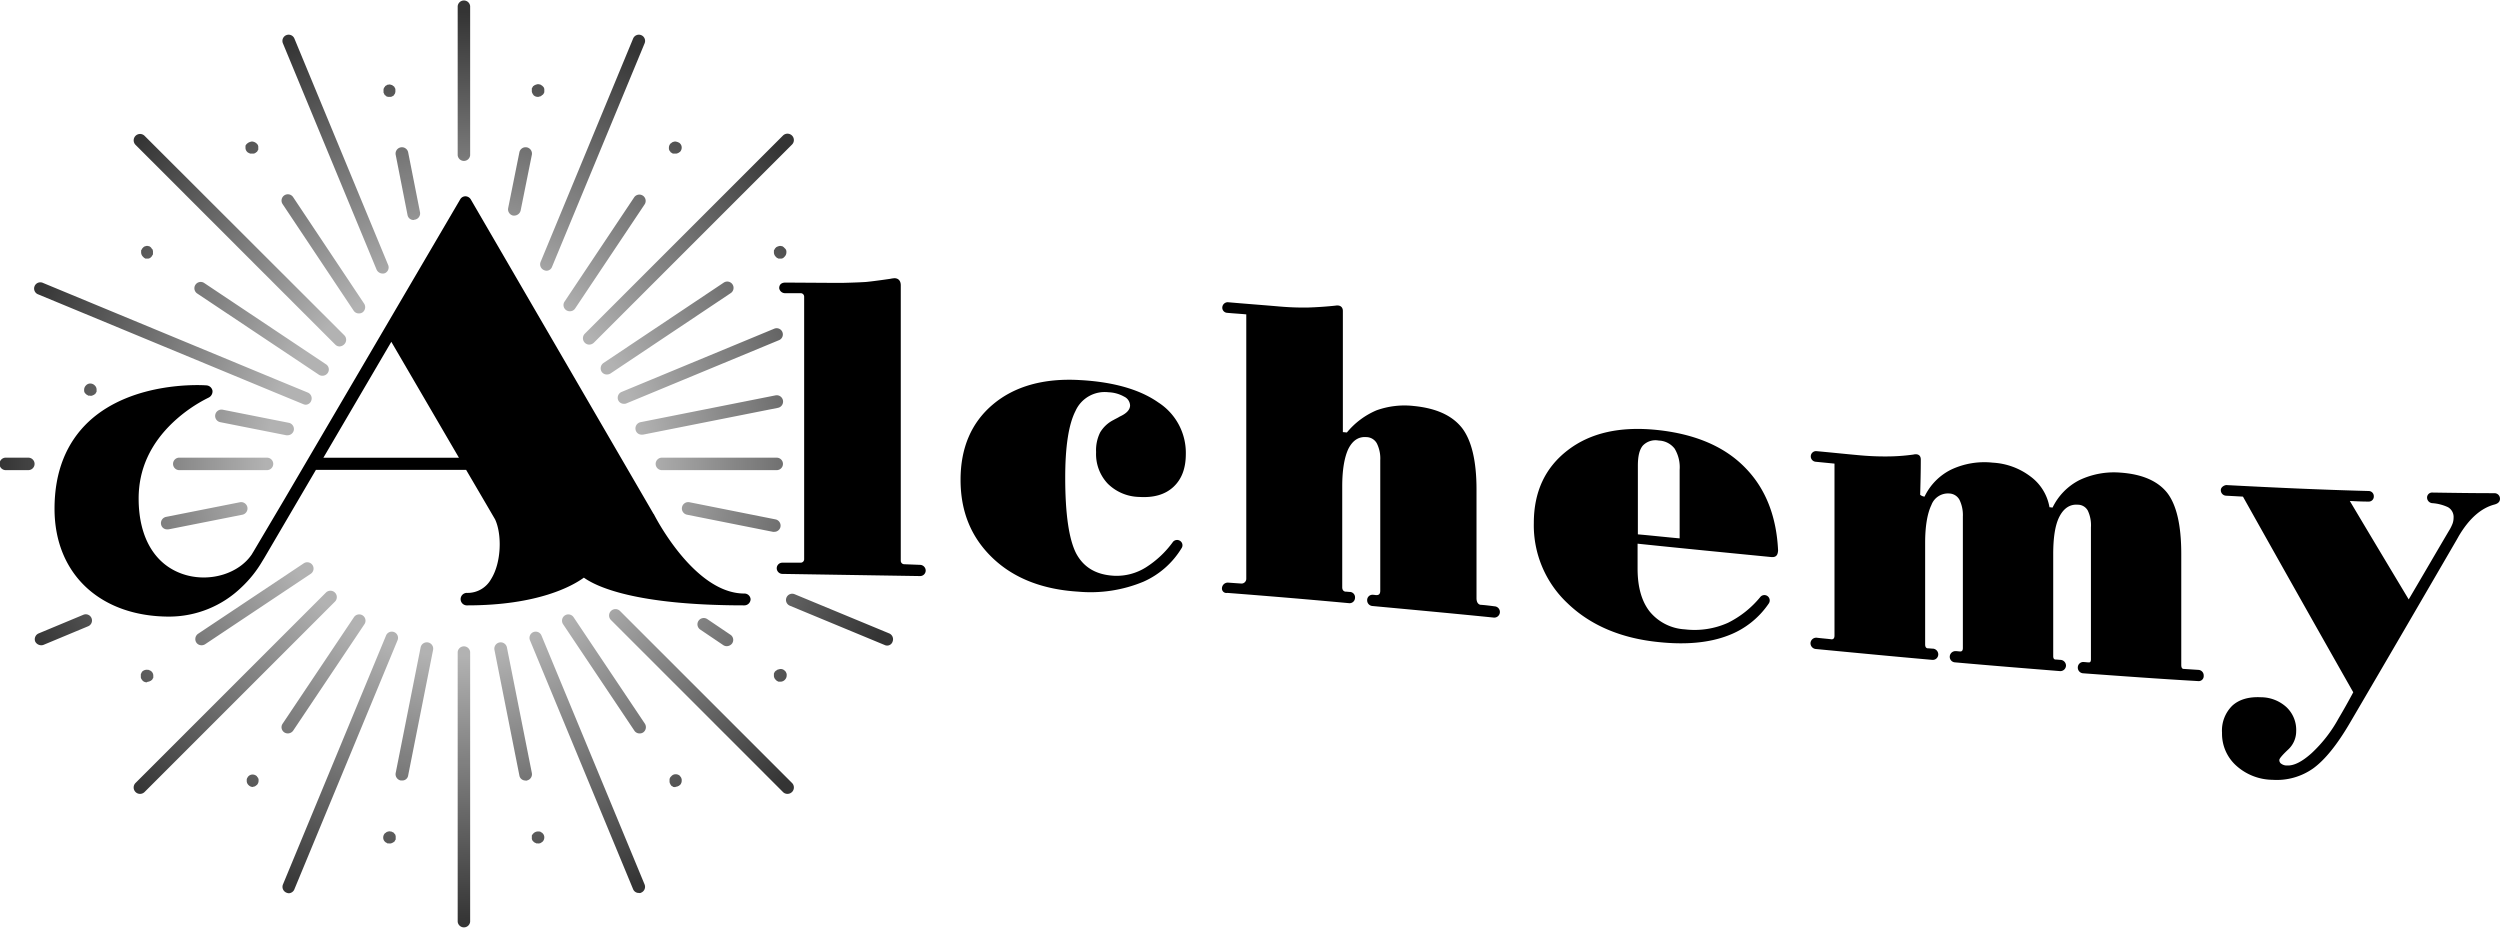 <svg xmlns="http://www.w3.org/2000/svg" xmlns:xlink="http://www.w3.org/1999/xlink" width="600" height="222.682" viewBox="0 0 600 222.682">
  <defs>
    <radialGradient id="radial-gradient" cx="155.968" cy="133.441" r="105.179" gradientTransform="translate(-4.173 -4.336) scale(1.039 1.039)" gradientUnits="userSpaceOnUse">
      <stop offset="0.414" stop-color="#010101" stop-opacity="0.302"/>
      <stop offset="1" stop-color="#010101" stop-opacity="0.8"/>
    </radialGradient>
  </defs>
  <g id="alchemy-color" transform="translate(-48.8 -22.1)">
    <path id="Path_100" data-name="Path 100" d="M240.976,175.728a1.372,1.372,0,0,1-1.346-1.346h0a1.339,1.339,0,0,1,1.346-1.346h4.412a.83.83,0,0,0,.823-.823V109.178a.83.83,0,0,0-.823-.823h-3.739a1.4,1.4,0,0,1-1.421-1.2h0c0-1.047.748-1.346,1.5-1.346l11.964.075h1.57s3.664-.075,5.832-.224c2.243-.224,5.758-.748,5.758-.748a6.972,6.972,0,0,1,1.047-.15c.673,0,1.5.374,1.5,1.72v66.1a.83.83,0,0,0,.823.823l3.814.15a1.39,1.39,0,0,1,1.346,1.346h0a1.339,1.339,0,0,1-1.346,1.346Zm95.563-7.851a1.254,1.254,0,0,1,.224,1.72,20.28,20.28,0,0,1-9.123,8,33,33,0,0,1-15.628,2.393c-8.6-.523-15.479-3.215-20.563-8.076-5.16-4.935-7.7-11.142-7.7-18.769,0-7.7,2.617-13.759,7.777-18.1s12.188-6.356,20.937-5.832c8.151.449,14.432,2.318,18.769,5.384a14.363,14.363,0,0,1,6.58,12.338c0,3.44-.972,6.057-2.991,7.926s-4.786,2.617-8.225,2.393a11.015,11.015,0,0,1-7.552-3.215,10.34,10.34,0,0,1-2.767-7.552,9.591,9.591,0,0,1,.972-4.711,7.839,7.839,0,0,1,3.215-2.991c.374-.224.9-.449,1.5-.823q2.468-1.122,2.468-2.692A2.446,2.446,0,0,0,323,133.181a8.223,8.223,0,0,0-3.739-1.047,7.681,7.681,0,0,0-7.926,4.487c-1.645,3.215-2.468,8.524-2.468,16,0,8.749.9,14.806,2.617,18.17,1.795,3.365,4.786,5.16,9.123,5.384a13.181,13.181,0,0,0,7.627-2.019,23.533,23.533,0,0,0,6.505-6.132A1.3,1.3,0,0,1,336.539,167.877Zm9.945,11.291a1.4,1.4,0,0,1,1.5-1.346c1.047.075,2.094.15,3.215.224a1.154,1.154,0,0,0,1.122-1.2V113.44c-1.57-.15-3.066-.224-4.636-.374a1.232,1.232,0,0,1-1.122-1.271,1.32,1.32,0,0,1,1.346-1.271c4.187.374,8.375.673,12.637,1.047a65.963,65.963,0,0,0,6.655.224q3.365-.112,6.505-.449c1.271-.224,1.795.449,1.795,1.271v29.088c.3,0,.673.075.972.075a18.66,18.66,0,0,1,7.1-5.309,19.891,19.891,0,0,1,8.9-1.047c5.384.523,9.2,2.243,11.59,5.234,2.318,2.991,3.514,7.926,3.514,14.806v26.1c0,1.2.6,1.5.9,1.57,1.122.075,2.318.224,3.44.374a1.356,1.356,0,1,1-.3,2.692c-9.646-.972-19.367-1.869-29.013-2.767a1.358,1.358,0,0,1-1.271-1.346,1.278,1.278,0,0,1,1.421-1.346c.3,0,.523.075.823.075.523,0,.9-.224.9-1.047V148.435a8.152,8.152,0,0,0-.823-4.038,2.927,2.927,0,0,0-2.468-1.5c-1.869-.15-3.29.748-4.337,2.767-.972,2.019-1.5,5.085-1.5,9.048v24.227c0,.823.523,1.047.823,1.047.374,0,.748.075,1.122.075a1.289,1.289,0,0,1,1.122,1.421,1.3,1.3,0,0,1-1.421,1.271c-9.721-.9-19.516-1.72-29.237-2.468A1.062,1.062,0,0,1,346.484,179.168Zm131.9-7.478C467.7,170.643,457,169.6,446.235,168.475v5.982q0,6.618,2.916,10.319a11.765,11.765,0,0,0,8.45,4.262,19.581,19.581,0,0,0,10.319-1.57,23.531,23.531,0,0,0,7.777-6.206,1.268,1.268,0,0,1,1.795-.15,1.292,1.292,0,0,1,.224,1.72,20.458,20.458,0,0,1-9.8,7.7c-4.487,1.72-10.02,2.243-16.525,1.57-9.123-.9-16.451-4.038-21.909-9.272a25.65,25.65,0,0,1-8.151-19.292c0-7.478,2.692-13.31,8.151-17.5s12.562-5.758,21.386-4.86c9.272.972,16.451,4.038,21.461,9.347,4.711,4.935,7.253,11.515,7.627,19.591C479.884,171.092,479.585,171.765,478.389,171.69ZM456.33,167.2V150.753a8.66,8.66,0,0,0-1.2-5.085,5.017,5.017,0,0,0-3.814-1.944,4.2,4.2,0,0,0-3.814,1.2c-.823.972-1.2,2.542-1.2,4.86v16.451C449.675,166.531,452.965,166.9,456.33,167.2Zm58.774-10.02a13.915,13.915,0,0,1,6.431-6.505,18.686,18.686,0,0,1,9.945-1.645A16.439,16.439,0,0,1,540.6,152.4a11.574,11.574,0,0,1,4.487,7.328c.224,0,.523.075.748.075a14.422,14.422,0,0,1,6.431-6.58,19.293,19.293,0,0,1,9.945-1.795c5.16.374,8.9,2.019,11.142,4.86,2.243,2.916,3.365,7.777,3.365,14.656v26.62c0,.972.449.972.673.972,1.122.075,2.243.15,3.44.224a1.343,1.343,0,0,1,1.271,1.421,1.2,1.2,0,0,1-1.346,1.271c-9.2-.523-18.395-1.2-27.592-1.869a1.363,1.363,0,0,1-1.271-1.5,1.309,1.309,0,0,1,1.5-1.2c.3,0,.673.075.972.075.224,0,.673.15.673-.748v-31.63a8.252,8.252,0,0,0-.748-4.038,2.737,2.737,0,0,0-2.393-1.421c-1.869-.15-3.365.823-4.412,2.841s-1.5,5.085-1.5,9.048v24.452c0,.823.449.823.673.823.374,0,.748.075,1.122.075a1.392,1.392,0,0,1,1.271,1.421,1.364,1.364,0,0,1-1.5,1.271c-8.375-.673-16.75-1.346-25.125-2.094a1.337,1.337,0,0,1-1.271-1.421,1.369,1.369,0,0,1,1.5-1.271c.374,0,.673.075,1.047.075.224,0,.6-.075.6-.823V161.969a8.355,8.355,0,0,0-.823-4.038,2.905,2.905,0,0,0-2.393-1.5,4.24,4.24,0,0,0-4.337,2.767c-.972,2.019-1.5,5.085-1.5,9.048v24.377c0,.9.449.972.748.972.374,0,.823.075,1.2.075a1.393,1.393,0,0,1,1.2,1.421,1.322,1.322,0,0,1-1.421,1.271c-9.347-.823-18.694-1.72-28.041-2.617a1.393,1.393,0,0,1-1.2-1.421,1.374,1.374,0,0,1,1.57-1.271c1.2.15,2.318.224,3.514.374.224,0,.673-.075.673-.9V149.258c-1.5-.15-3.066-.3-4.561-.449a1.291,1.291,0,0,1-1.122-1.421,1.261,1.261,0,0,1,1.346-1.122c3.365.3,6.8.673,10.17.972a65.566,65.566,0,0,0,6.58.3,47.561,47.561,0,0,0,6.505-.449c.9-.224,1.795,0,1.795,1.2,0,2.841-.075,5.683-.15,8.45A1.988,1.988,0,0,0,515.1,157.184Zm102.891,46.959q-13.235-23.33-26.471-46.959c-1.346-.075-2.692-.15-4.113-.224a1.315,1.315,0,0,1-1.2-1.346c0-.748.9-1.2,1.346-1.2,11.366.6,22.732,1.122,34.1,1.421a1.243,1.243,0,0,1,1.271,1.271,1.212,1.212,0,0,1-1.271,1.271c-1.5,0-2.991-.075-4.487-.15,4.711,7.926,9.422,15.778,14.133,23.629,3.215-5.459,6.431-10.992,9.646-16.451a9.835,9.835,0,0,0,.9-1.795,4.235,4.235,0,0,0,.224-1.346,2.693,2.693,0,0,0-1.346-2.542,10.581,10.581,0,0,0-3.814-.972,1.352,1.352,0,0,1-1.2-1.271,1.2,1.2,0,0,1,1.271-1.271c4.935.075,9.945.15,14.88.15a1.318,1.318,0,0,1,1.346,1.346c0,1.047-1.047,1.271-1.2,1.346-3.29.823-6.206,3.365-8.749,7.7-.15.3-.3.523-.374.673-8.6,14.806-17.124,29.462-25.723,44.118-3.066,5.234-5.982,8.824-8.749,10.842a15.121,15.121,0,0,1-9.8,2.767,13.207,13.207,0,0,1-8.749-3.44,10.294,10.294,0,0,1-3.365-7.851,8.346,8.346,0,0,1,2.468-6.505c1.645-1.5,3.963-2.168,6.879-2.019a9.116,9.116,0,0,1,6.132,2.393,7.5,7.5,0,0,1,2.318,5.758,5.978,5.978,0,0,1-2.019,4.487c-1.346,1.271-2.019,2.094-2.019,2.393a1.014,1.014,0,0,0,.523.972,2.22,2.22,0,0,0,1.346.374c1.645.075,3.589-.9,5.907-2.991a32.907,32.907,0,0,0,6.431-8.3C615.752,208.256,616.873,206.237,617.995,204.143Zm-386.142-23.7c-12.114,0-21.61-18.843-21.685-18.993a.073.073,0,0,0-.075-.075L166.2,85.848a1.542,1.542,0,0,0-1.271-.748h0a1.447,1.447,0,0,0-1.271.748L121.41,157.932h0l-7.478,12.637a.073.073,0,0,1-.075.075,2.069,2.069,0,0,1-.3.523c-3.066,4.412-9.646,6.505-15.628,4.86-7.253-2.019-11.441-8.674-11.441-18.395,0-6.954,2.767-13.086,8.3-18.32a35.355,35.355,0,0,1,8.524-5.907,1.665,1.665,0,0,0,.9-1.645,1.587,1.587,0,0,0-1.346-1.271c-.748-.075-17.647-1.2-28.265,8.6-5.459,5.085-8.3,12.114-8.3,21.012,0,7.851,2.767,14.506,7.926,19.143,4.935,4.412,11.74,6.73,19.591,6.73a25.01,25.01,0,0,0,17.348-7.029,27.912,27.912,0,0,0,5.01-6.281c.15-.224.224-.374.374-.6l12.488-21.311h36.042l4.86,8.3,2.094,3.589c1.645,3.514,1.57,10.319-.972,14.357a6.434,6.434,0,0,1-5.683,3.29,1.5,1.5,0,1,0,0,2.991c16.9,0,25.2-4.636,27.966-6.655,2.916,2.094,12.188,6.655,38.509,6.655a1.5,1.5,0,0,0,1.5-1.5A1.478,1.478,0,0,0,231.853,180.439Zm-101.022-32.6,16.3-27.817,16.226,27.817Z" transform="translate(-4.414 -15.891)"/>
    <path id="Path_101" data-name="Path 101" d="M142.27,45.355h-.3c-.075,0-.224-.075-.3-.075s-.15-.075-.224-.15-.15-.15-.224-.15c-.075-.075-.15-.15-.15-.224-.075-.075-.075-.15-.15-.3-.075-.075-.075-.15-.075-.3v-.6c0-.075.075-.224.075-.3.075-.075.075-.15.15-.224s.15-.15.15-.224c.075-.075.15-.15.224-.15.075-.075.15-.075.224-.15s.15-.075.3-.075a.826.826,0,0,1,.6,0c.075,0,.224.075.3.075.075.075.15.075.224.15s.15.15.224.15c.075.075.15.15.15.224.075.075.075.15.15.224,0,.075.075.15.075.3v.6c0,.075-.075.224-.075.3s-.075.15-.15.3c-.075.075-.15.15-.15.224-.075.075-.15.15-.224.15-.075.075-.15.075-.3.15-.075.075-.15.075-.3.075ZM148.4,74.817a1.533,1.533,0,0,0,1.2-1.795l-2.841-14.357a1.525,1.525,0,0,0-2.991.6L146.607,73.7a1.456,1.456,0,0,0,1.5,1.2A.565.565,0,0,1,148.4,74.817Zm26.844,134.6a1.533,1.533,0,0,0,1.2-1.795l-5.982-30.135a1.525,1.525,0,0,0-2.991.6l5.982,30.135a1.456,1.456,0,0,0,1.5,1.2C175.021,209.488,175.1,209.488,175.246,209.413Zm2.991,15.1c.075,0,.224-.075.3-.075.075-.075.15-.075.224-.15s.15-.15.224-.15a1.476,1.476,0,0,0,.449-1.047,1.358,1.358,0,0,0-.449-1.047c-.075-.075-.15-.15-.224-.15-.075-.075-.15-.075-.224-.15s-.15-.075-.3-.075a1.621,1.621,0,0,0-1.346.374l-.224.224c-.075.075-.075.15-.15.224s-.075.15-.075.3v.6c0,.075.075.224.075.3.075.075.075.15.15.224l.224.224c.075.075.15.15.224.15.075.075.15.075.3.15.075.075.15.075.3.075h.3C178.012,224.593,178.087,224.518,178.237,224.518Zm24.9-98.106,32.378-6.431a1.525,1.525,0,0,0-.6-2.991l-32.378,6.431a1.533,1.533,0,0,0-1.2,1.795,1.456,1.456,0,0,0,1.5,1.2Zm8-67.448c.075,0,.224-.075.3-.075.075-.075.15-.075.3-.15.075-.075.15-.15.224-.15a1.476,1.476,0,0,0,.449-1.047,1.358,1.358,0,0,0-.449-1.047c-.075-.075-.15-.15-.224-.15-.075-.075-.15-.075-.3-.15-.075,0-.15-.075-.3-.075a.826.826,0,0,0-.6,0c-.075,0-.224.075-.3.075-.075.075-.15.075-.224.15s-.15.15-.224.15a1.476,1.476,0,0,0-.449,1.047v.3c0,.075.075.224.075.3.075.075.075.15.15.224s.15.15.15.224c.075.075.15.15.224.15.075.075.15.075.224.15s.15.075.3.075h.673Zm-24.3,37.164,16.675-24.975a1.514,1.514,0,1,0-2.542-1.645L184.294,94.483a1.484,1.484,0,0,0,.449,2.094,1.507,1.507,0,0,0,.823.224A1.469,1.469,0,0,0,186.836,96.128ZM119.164,197.449l17.124-25.573a1.514,1.514,0,0,0-2.542-1.645L116.622,195.8a1.484,1.484,0,0,0,.449,2.094,1.507,1.507,0,0,0,.823.224A1.564,1.564,0,0,0,119.164,197.449Zm-9.5,13.46c.075,0,.224-.075.3-.075.075-.075.15-.075.224-.15s.15-.15.224-.15a1.476,1.476,0,0,0,.449-1.047v-.3c0-.075-.075-.224-.075-.3-.075-.075-.075-.15-.15-.224s-.15-.15-.15-.224a1.476,1.476,0,0,0-1.047-.449,1.358,1.358,0,0,0-1.047.449c-.075.075-.15.15-.15.224-.075.075-.075.15-.15.224,0,.075-.075.15-.075.3v.3a1.358,1.358,0,0,0,.449,1.047,1.476,1.476,0,0,0,1.047.449C109.443,210.909,109.518,210.909,109.667,210.909Zm114.855-34.4a1.484,1.484,0,0,0-.449-2.094l-5.533-3.739a1.514,1.514,0,1,0-1.645,2.542l5.533,3.739a1.507,1.507,0,0,0,.823.224A1.665,1.665,0,0,0,224.523,176.512Zm12.637,8.749a1.476,1.476,0,0,0,.449-1.047v-.3c0-.075-.075-.224-.075-.3-.075-.075-.075-.15-.15-.3l-.224-.224a1.337,1.337,0,0,0-1.346-.374c-.075,0-.224.075-.3.075s-.15.075-.3.15c-.075.075-.15.15-.224.15l-.224.224c-.075.075-.075.15-.15.3-.075.075-.075.15-.075.3v.3a1.358,1.358,0,0,0,.449,1.047l.224.224c.075.075.15.075.3.15.075.075.15.075.3.075h.3A1.476,1.476,0,0,0,237.16,185.261ZM84.393,84.164c.075,0,.224-.075.3-.075.075-.075.15-.075.224-.15l.224-.224c.075-.075.15-.15.15-.224.075-.075.075-.15.15-.224s.075-.15.075-.3v-.6c0-.075-.075-.224-.075-.3s-.075-.15-.15-.224-.15-.15-.15-.224l-.224-.224c-.075-.075-.15-.075-.224-.15s-.15-.075-.3-.075a.826.826,0,0,0-.6,0c-.075,0-.224.075-.3.075-.075.075-.15.075-.224.15l-.224.224c-.075.075-.15.15-.15.224-.075.075-.075.15-.15.224s-.075.15-.075.3v.3a1.476,1.476,0,0,0,.449,1.047l.224.224c.075.075.15.075.224.15s.15.075.3.075h.523Zm43.071,27.443a1.484,1.484,0,0,0-.449-2.094L97.778,90a1.514,1.514,0,0,0-1.645,2.542l29.237,19.516a1.507,1.507,0,0,0,.823.224A1.564,1.564,0,0,0,127.464,111.606Zm-17.8-52.642c.075,0,.224-.075.3-.075.075-.075.15-.075.224-.15s.15-.15.224-.15c.075-.075.15-.15.15-.224.075-.075.075-.15.15-.224s.075-.15.075-.3v-.6c0-.075-.075-.224-.075-.3-.075-.075-.075-.15-.15-.224l-.224-.224c-.075-.075-.15-.15-.224-.15-.075-.075-.15-.075-.224-.15-.075,0-.15-.075-.3-.075a.826.826,0,0,0-.6,0c-.075,0-.224.075-.3.075-.075.075-.15.075-.3.15-.075.075-.15.15-.224.15l-.224.224c-.075.075-.075.15-.15.224s-.075.15-.075.3v.3a1.358,1.358,0,0,0,.449,1.047c.075.075.15.15.224.15.075.075.15.075.3.15.075.075.15.075.3.075h.673Zm26.1,38.136a1.551,1.551,0,0,0,.449-2.094L119.164,69.433a1.514,1.514,0,1,0-2.542,1.645L133.67,96.651a1.469,1.469,0,0,0,1.271.673A1.507,1.507,0,0,0,135.764,97.1Zm67.373,100.8a1.551,1.551,0,0,0,.449-2.094l-17.124-25.573a1.514,1.514,0,0,0-2.542,1.645l17.124,25.573a1.469,1.469,0,0,0,1.271.673A1.507,1.507,0,0,0,203.137,197.9Zm8,13.011c.075,0,.224-.075.3-.075.075-.075.15-.075.3-.15.075-.075.15-.15.224-.15a1.476,1.476,0,0,0,.449-1.047v-.3c0-.075-.075-.224-.075-.3s-.075-.15-.15-.3c-.075-.075-.15-.15-.15-.224a1.476,1.476,0,0,0-1.047-.449,1.358,1.358,0,0,0-1.047.449l-.224.224c-.075.075-.075.15-.15.3-.075.075-.075.15-.075.3v.6c0,.075.075.224.075.3.075.075.075.15.15.3.075.075.15.15.15.224.075.075.15.15.224.15.075.075.15.075.224.15s.15.075.3.075h.3A.275.275,0,0,1,211.138,210.909Zm-15.852-99.153,28.863-19.292a1.514,1.514,0,1,0-1.645-2.542L193.64,109.214a1.551,1.551,0,0,0-.449,2.094,1.469,1.469,0,0,0,1.271.673A1.7,1.7,0,0,0,195.286,111.756Zm41.052-27.592c.075,0,.224-.075.3-.075.075-.075.15-.075.224-.15l.224-.224a1.476,1.476,0,0,0,.449-1.047v-.3c0-.075-.075-.224-.075-.3-.075-.075-.075-.15-.15-.224l-.224-.224-.224-.224c-.075-.075-.15-.075-.224-.15s-.15-.075-.3-.075a.826.826,0,0,0-.6,0c-.075,0-.224.075-.3.075-.075.075-.15.075-.3.15l-.224.224c-.075.075-.15.15-.15.224-.075.075-.075.15-.15.224s-.075.15-.075.3v.3a1.476,1.476,0,0,0,.449,1.047l.224.224c.075.075.15.075.3.15.075.075.15.075.3.075h.523ZM84.393,185.709c.075,0,.224-.075.3-.075.075-.075.15-.075.3-.15.075-.075.15-.15.224-.15.075-.075.15-.15.15-.224.075-.075.075-.15.15-.224s.075-.15.075-.3v-.3a1.358,1.358,0,0,0-.449-1.047c-.075-.075-.15-.15-.224-.15-.075-.075-.15-.075-.3-.15-.075-.075-.15-.075-.3-.075a1.621,1.621,0,0,0-1.346.374c-.075.075-.15.15-.15.224-.075.075-.075.15-.15.3-.075.075-.075.15-.075.3v.6c0,.075.075.224.075.3.075.075.075.15.15.224s.15.15.15.224a1.476,1.476,0,0,0,1.047.449C84.244,185.709,84.318,185.709,84.393,185.709ZM98,176.736l25.349-16.9a1.514,1.514,0,1,0-1.645-2.542l-25.349,16.9a1.551,1.551,0,0,0-.449,2.094,1.469,1.469,0,0,0,1.271.673A1.507,1.507,0,0,0,98,176.736ZM178.237,45.28c.075,0,.224-.075.3-.075s.15-.075.224-.15.15-.15.224-.15l.224-.224c.075-.075.075-.15.15-.3.075-.075.075-.15.075-.3v-.6c0-.075-.075-.224-.075-.3-.075-.075-.075-.15-.15-.224l-.224-.224c-.075-.075-.15-.15-.224-.15-.075-.075-.15-.075-.224-.15s-.15-.075-.3-.075a.826.826,0,0,0-.6,0c-.075,0-.224.075-.3.075-.075.075-.15.075-.3.15-.075.075-.15.15-.224.15-.075.075-.15.15-.15.224-.075.075-.075.15-.15.224s-.075.15-.075.3v.6c0,.075.075.224.075.3.075.075.075.15.15.3.075.075.15.15.15.224a1.476,1.476,0,0,0,1.047.449A.674.674,0,0,0,178.237,45.28ZM173.75,72.648l2.692-13.385a1.525,1.525,0,1,0-2.991-.6L170.759,72.05a1.533,1.533,0,0,0,1.2,1.795h.3A1.594,1.594,0,0,0,173.75,72.648ZM146.756,208.217l5.982-30.135a1.525,1.525,0,0,0-2.991-.6l-5.982,30.135a1.533,1.533,0,0,0,1.2,1.795h.3A1.394,1.394,0,0,0,146.756,208.217Zm-4.187,16.3c.075,0,.224-.075.3-.075.075-.075.15-.075.3-.15.075-.075.15-.15.224-.15.075-.075.15-.15.15-.224.075-.075.075-.15.15-.224s.075-.15.075-.3v-.6c0-.075-.075-.224-.075-.3s-.075-.15-.15-.224-.15-.15-.15-.224c-.075-.075-.15-.15-.224-.15-.075-.075-.15-.075-.3-.15-.075-.075-.15-.075-.3-.075a.826.826,0,0,0-.6,0c-.075,0-.224.075-.3.075-.075.075-.15.075-.224.15s-.15.15-.224.15a1.476,1.476,0,0,0-.449,1.047,1.358,1.358,0,0,0,.449,1.047c.075.075.15.15.224.15.075.075.15.075.224.15s.15.075.3.075h.3C142.344,224.593,142.494,224.518,142.569,224.518Zm93.544-75.972a1.533,1.533,0,0,0-1.2-1.795l-20.638-4.113a1.525,1.525,0,0,0-.6,2.991l20.638,4.113h.3A1.512,1.512,0,0,0,236.113,148.546Zm-146.859.6,17.722-3.514a1.525,1.525,0,1,0-.6-2.991l-17.722,3.514a1.533,1.533,0,0,0-1.2,1.795,1.456,1.456,0,0,0,1.5,1.2Zm-18.47-32.079c.075,0,.224-.075.3-.075.075-.075.15-.075.3-.15.075-.075.15-.15.224-.15.075-.075.15-.15.15-.224.075-.075.075-.15.15-.224s.075-.15.075-.3v-.3a1.358,1.358,0,0,0-.449-1.047,1.476,1.476,0,0,0-1.047-.449,1.358,1.358,0,0,0-1.047.449,1.476,1.476,0,0,0-.449,1.047v.3c0,.075.075.224.075.3.075.075.075.15.15.224l.224.224c.075.075.15.15.224.15.075.075.15.075.224.15s.15.075.3.075h.3A.227.227,0,0,0,70.784,117.065Zm48.529,8.3a1.533,1.533,0,0,0-1.2-1.795l-15.852-3.141a1.525,1.525,0,1,0-.6,2.991l15.852,3.141h.3A1.528,1.528,0,0,0,119.313,125.365Zm42.323-66.027V23.6a1.5,1.5,0,0,0-2.991,0V59.338a1.5,1.5,0,0,0,2.991,0Zm0,183.948V178.605a1.5,1.5,0,0,0-2.991,0v64.681a1.5,1.5,0,0,0,2.991,0Zm75.075-109.845a1.5,1.5,0,0,0-1.5-1.5H207.773a1.5,1.5,0,1,0,0,2.991h27.443A1.5,1.5,0,0,0,236.711,133.441Zm-45.389-29.088L238.88,56.8a1.533,1.533,0,0,0-2.168-2.168l-47.557,47.557a1.534,1.534,0,0,0,0,2.168,1.476,1.476,0,0,0,1.047.449A1.649,1.649,0,0,0,191.322,104.353ZM83.5,212.18l45.688-45.688a1.533,1.533,0,0,0-2.169-2.168L81.327,210.011a1.534,1.534,0,0,0,0,2.169,1.476,1.476,0,0,0,1.047.449A1.522,1.522,0,0,0,83.5,212.18Zm155.384,0a1.534,1.534,0,0,0,0-2.169L197.6,168.735a1.533,1.533,0,0,0-2.169,2.169l41.276,41.276a1.476,1.476,0,0,0,1.047.449A1.522,1.522,0,0,0,238.88,212.18ZM131.427,104.727a1.534,1.534,0,0,0,0-2.168L83.5,54.7a1.533,1.533,0,0,0-2.168,2.168L129.259,104.8a1.476,1.476,0,0,0,1.047.449A1.742,1.742,0,0,0,131.427,104.727Zm9.721-17.049a1.518,1.518,0,0,0,.823-1.944L119.463,31.372a1.493,1.493,0,1,0-2.767,1.122L139.2,86.856a1.628,1.628,0,0,0,1.944.823Zm61.54,148.654a1.518,1.518,0,0,0,.823-1.944L178.76,174.642a1.493,1.493,0,1,0-2.767,1.122l24.751,59.746a1.467,1.467,0,0,0,1.421.9A.657.657,0,0,0,202.688,236.332Zm-3.589-117.4,36.64-15.179a1.493,1.493,0,1,0-1.122-2.767l-36.64,15.179a1.518,1.518,0,0,0-.823,1.944,1.467,1.467,0,0,0,1.421.9A1.273,1.273,0,0,0,199.1,118.935ZM59.194,176.886,69.962,172.4a1.493,1.493,0,0,0-1.122-2.767l-10.768,4.487a1.518,1.518,0,0,0-.823,1.944,1.628,1.628,0,0,0,1.944.823ZM181.3,86.108l22.208-53.614a1.493,1.493,0,1,0-2.767-1.122L178.536,84.986a1.518,1.518,0,0,0,.823,1.944,1.76,1.76,0,0,0,.6.15A1.437,1.437,0,0,0,181.3,86.108Zm-61.839,149.4,24.751-59.746a1.493,1.493,0,1,0-2.767-1.122L116.7,234.388a1.518,1.518,0,0,0,.823,1.944,1.76,1.76,0,0,0,.6.15A1.513,1.513,0,0,0,119.463,235.51Zm143.569-59.447a1.518,1.518,0,0,0-.823-1.944L239.478,164.7a1.493,1.493,0,0,0-1.122,2.767l22.732,9.422a1.38,1.38,0,0,0,1.944-.823ZM116.248,115.27a1.518,1.518,0,0,0-.823-1.944L59.119,90A1.493,1.493,0,1,0,58,92.763l56.306,23.33a1.76,1.76,0,0,0,.6.15A1.513,1.513,0,0,0,116.248,115.27Zm7.253,2.991a1.518,1.518,0,0,0-.823-1.944l-7.253-2.991a1.493,1.493,0,0,0-1.122,2.767l7.253,2.991a1.76,1.76,0,0,0,.6.15A1.437,1.437,0,0,0,123.5,118.262Zm-9.123,15.179a1.5,1.5,0,0,0-1.5-1.5H91.946a1.5,1.5,0,1,0,0,2.991h20.937A1.5,1.5,0,0,0,114.378,133.441Zm-57.278,0a1.5,1.5,0,0,0-1.5-1.5H50.3a1.5,1.5,0,1,0,0,2.991H55.6A1.5,1.5,0,0,0,57.1,133.441Z" fill="url(#radial-gradient)"/>
  </g>
</svg>
